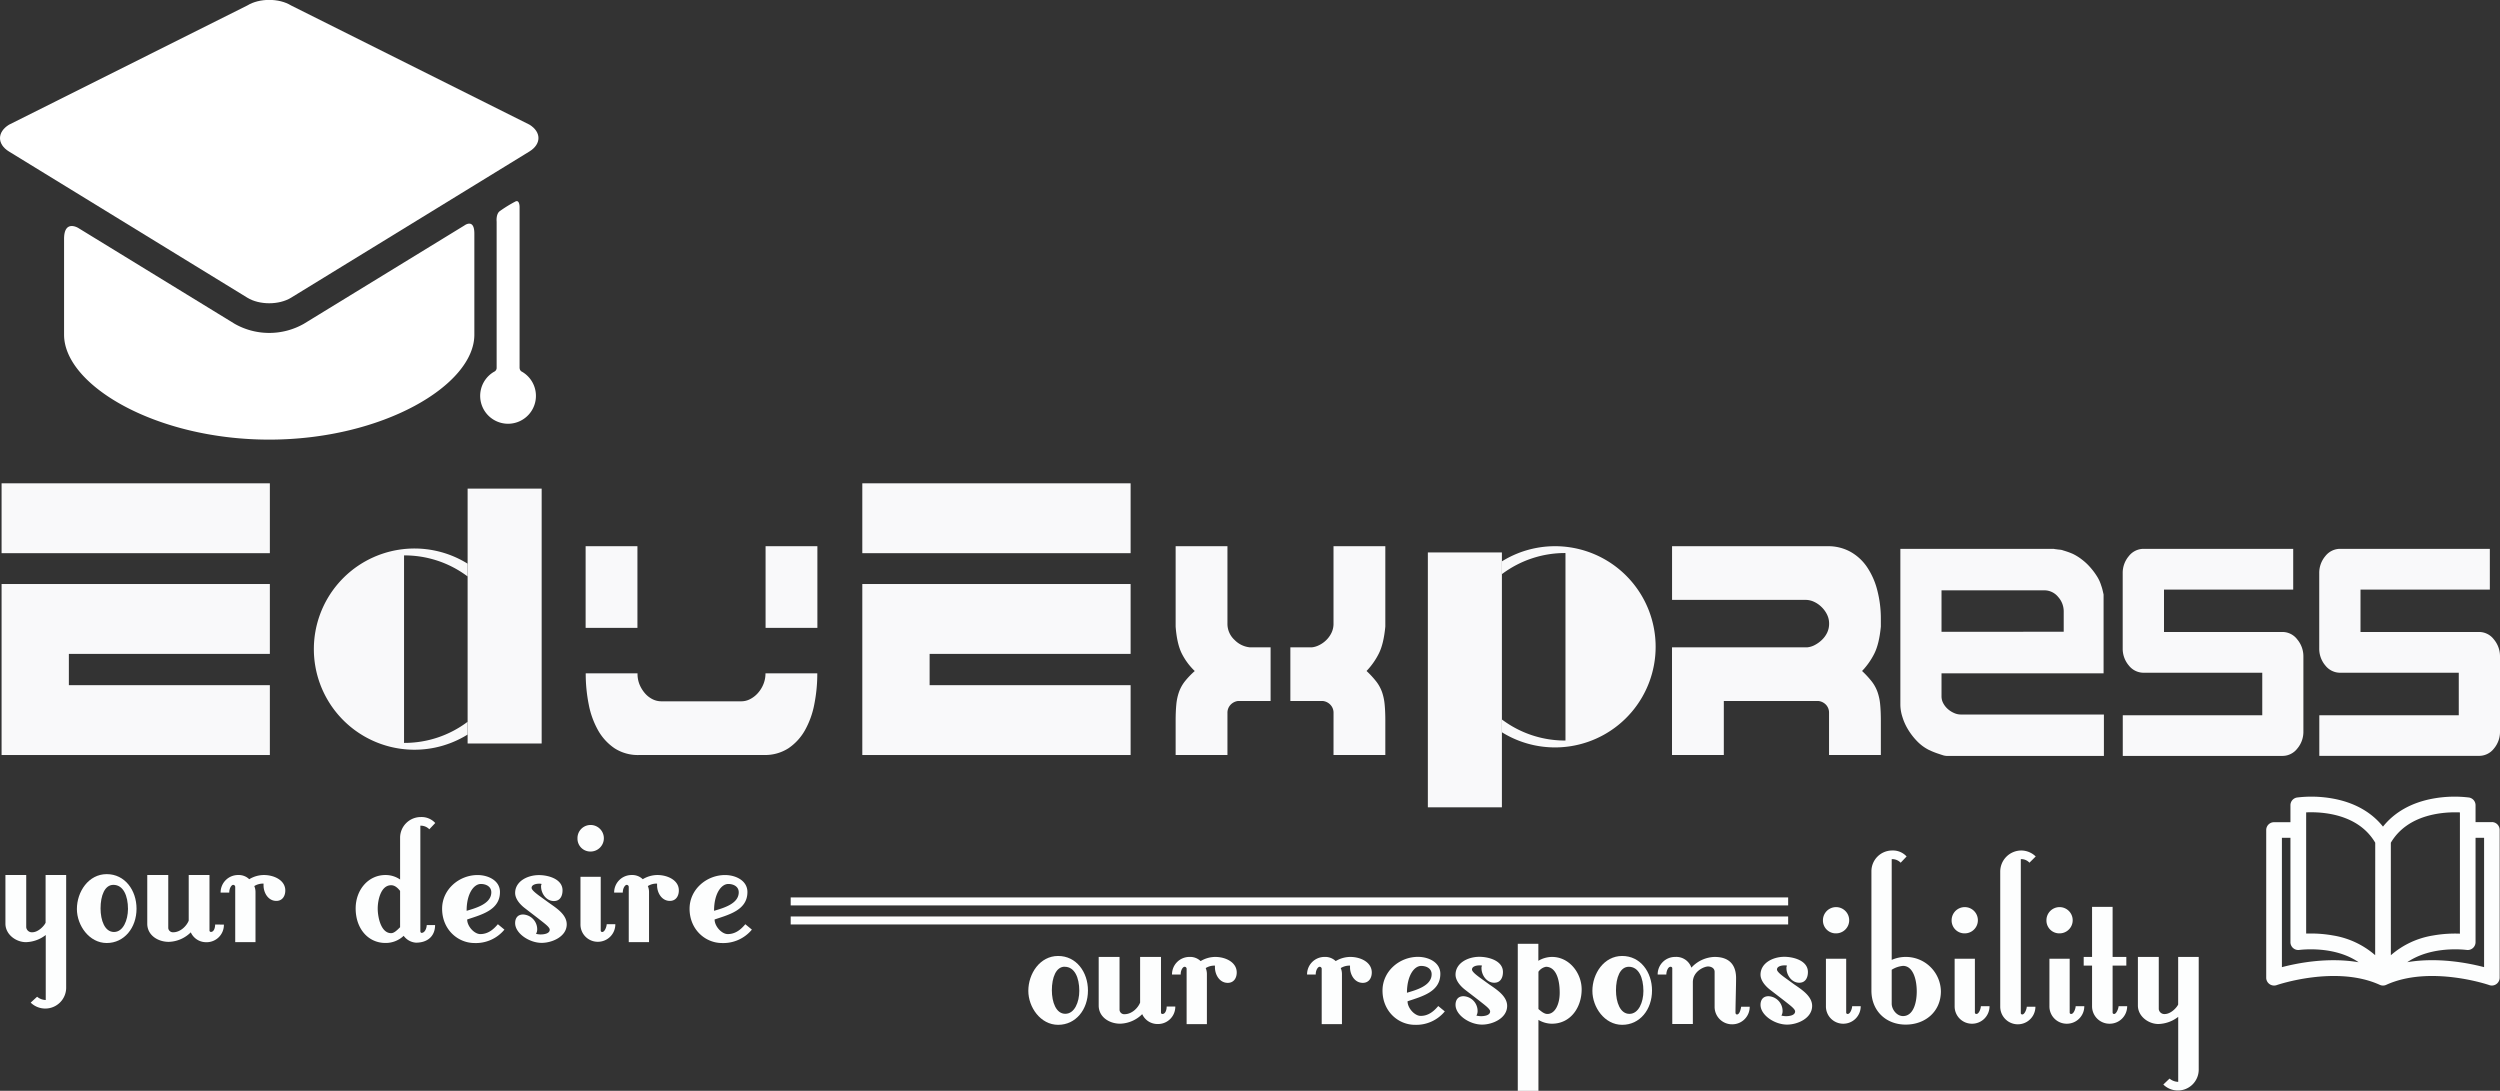 <svg id="Layer_1" data-name="Layer 1" xmlns="http://www.w3.org/2000/svg" viewBox="0 0 1013.32 442.13"><rect x="0" y="0" width="1013.32" height="442.13" fill="#333333" stroke="none"/><defs><style>.cls-1{fill:#fdfefe;}.cls-2{fill:#fff;}.cls-3{fill:#f9f9fa;}</style></defs><title>EduExpress.svg 1</title><path class="cls-1" d="M35.28,505.28v19.34c-.6,1.33-3,3.87-5.43,3.87a2.28,2.28,0,0,1-2.42-2.06V505.28H19V525c0,4.35,4.23,7.49,8.34,7.49a13.61,13.61,0,0,0,8-2.9v26.35a5.69,5.69,0,0,1-3.5-1.33L29.24,557a8.47,8.47,0,0,0,14.38-5.93v-45.8Z" transform="translate(-16.8 -150.61)"/><path class="cls-1" d="M60.06,504.92c-7.38,0-12.09,7.13-12.09,14.14,0,6.65,5,13.78,12.09,13.78s12.08-6.17,12.08-13.9C72.14,511.45,67.43,504.92,60.06,504.92ZM63,528.37c-3.75,0-5.44-4.72-5.44-9.55,0-5.2,1.69-9.55,5.19-9.55,4,0,5.93,4.35,5.93,9.79C68.64,523.65,66.7,528.37,63,528.37Z" transform="translate(-16.8 -150.61)"/><path class="cls-1" d="M104,525.34c0,1.58-.6,3-1.69,3a.57.57,0,0,1-.6-.61V505.28H93.29v18.49c-.85,2.18-3.39,4.72-6.29,4.72a1.9,1.9,0,0,1-2-1.7V505.28H76.49V525c0,4.71,4.35,7.37,8.7,7.37a13.16,13.16,0,0,0,8.94-3.86,6.79,6.79,0,0,0,6.17,4,7,7,0,0,0,7.25-7.13Z" transform="translate(-16.8 -150.61)"/><path class="cls-1" d="M123.74,505.28a11.56,11.56,0,0,0-5.92,1.7,6.1,6.1,0,0,0-4.47-1.7,7.07,7.07,0,0,0-7.13,7.13h3.5c0-1.93,1-3.14,1.57-3.14a.83.83,0,0,1,.85.85v22.35h8.22V512.29a6.16,6.16,0,0,0-.49-2.53,6.66,6.66,0,0,1,3.75-1v.72c0,2.9,1.81,6.29,5.2,6.29,2.41,0,3.62-1.94,3.62-4.23C132.44,507.46,128,505.28,123.74,505.28Z" transform="translate(-16.8 -150.61)"/><path class="cls-1" d="M187.67,528.73c-.37,0-.49-.49-.49-.73V485.29a4.74,4.74,0,0,1,3.63,1.45l2.41-2.54a7.5,7.5,0,0,0-5.8-2.42,8.4,8.4,0,0,0-8.45,8.46V507.1a10.4,10.4,0,0,0-5.93-1.82c-7,0-12.08,6.05-12.08,13.54,0,8.22,5.08,14,12.08,14a10.56,10.56,0,0,0,7.38-2.9,6.71,6.71,0,0,0,5,2.78c4.71,0,7.73-2.66,7.73-7.13h-3.38C189.72,526.92,189,528.73,187.67,528.73Zm-8.7-2.3c-1.21,1.21-2.42,2.42-3.63,2.42-4.11,0-5.44-6.41-5.44-10,0-3.26,1.21-9.43,5.44-9.43,1.57,0,2.78,1.21,3.63,2.3Z" transform="translate(-16.8 -150.61)"/><path class="cls-1" d="M218.6,525.22c-1.93,2.3-4.11,4-7.13,4-2.41,0-5.31-3.14-5.31-5.92,5.67-1.93,13.29-3.75,13.29-11.12,0-4.71-4.84-6.89-9.07-6.89-7.49,0-14.38,5.81-14.38,13.66,0,8.34,6.29,13.9,13.18,13.9a15,15,0,0,0,12.08-5.44Zm-6.89-16.31c2.06,0,4.23,1,4.23,3.38,0,4.72-6.4,6.41-10,7.5C205.91,512.9,208.81,508.91,211.71,508.91Z" transform="translate(-16.8 -150.61)"/><path class="cls-1" d="M239.27,516.52l-4-2.9c-1.33-1-3-2.29-3-3.14,0-1.33,1.93-1.69,3-1.69a3.41,3.41,0,0,1,1.09.12,1.59,1.59,0,0,0-.25,1c0,2.78,2.06,5.92,5.2,5.92,2.54,0,3.5-2.06,3.5-4.35,0-4.59-5.8-6.17-9.54-6.17-4.71,0-9.67,2.54-9.67,7.26,0,2.17,1.69,4.47,4.11,6.28l5.2,4c2.41,1.93,4.71,3.5,4.71,4.59,0,1.69-2.54,1.93-3.75,1.93a9.36,9.36,0,0,1-1.81-.24,3.56,3.56,0,0,0,.48-1.93,6,6,0,0,0-5.68-5.92c-2.41,0-3.26,1.69-3.26,3.5,0,4.11,5.68,8,10.76,8,4.23,0,10.15-2.54,10.15-7.5C246.52,521.24,242.17,518.58,239.27,516.52Z" transform="translate(-16.8 -150.61)"/><path class="cls-1" d="M262.71,525.22c0,.85-.73,3.15-1.81,3.15a.58.58,0,0,1-.61-.61V506h-8.21v19.21a7,7,0,0,0,7,7.13,7.06,7.06,0,0,0,7.13-7.13ZM256.18,485a5.31,5.31,0,0,0-5.31,5.44,5.21,5.21,0,0,0,5.31,5.32,5.38,5.38,0,0,0,0-10.76Z" transform="translate(-16.8 -150.61)"/><path class="cls-1" d="M283.25,505.28a11.56,11.56,0,0,0-5.92,1.7,6.1,6.1,0,0,0-4.47-1.7,7.07,7.07,0,0,0-7.13,7.13h3.5c0-1.93,1-3.14,1.58-3.14a.83.83,0,0,1,.84.85v22.35h8.22V512.29a6.31,6.31,0,0,0-.48-2.53,6.61,6.61,0,0,1,3.74-1v.72c0,2.9,1.81,6.29,5.2,6.29,2.41,0,3.62-1.94,3.62-4.23C292,507.46,287.48,505.28,283.25,505.28Z" transform="translate(-16.8 -150.61)"/><path class="cls-1" d="M318.9,525.22c-1.93,2.3-4.11,4-7.13,4-2.42,0-5.32-3.14-5.32-5.92,5.68-1.93,13.3-3.75,13.3-11.12,0-4.71-4.84-6.89-9.07-6.89-7.49,0-14.38,5.81-14.38,13.66,0,8.34,6.29,13.9,13.18,13.9a15,15,0,0,0,12.08-5.44ZM312,508.91c2.06,0,4.23,1,4.23,3.38,0,4.72-6.4,6.41-10,7.5C306.21,512.9,309.11,508.91,312,508.91Z" transform="translate(-16.8 -150.61)"/><path class="cls-1" d="M445.69,566c-7.13,0-12.08-7.13-12.08-13.77,0-7,4.71-14.14,12.08-14.14s12.09,6.52,12.09,14C457.78,559.87,452.82,566,445.69,566Zm2.66-23.56c-3.5,0-5.2,4.35-5.2,9.55,0,4.83,1.7,9.54,5.44,9.54s5.68-4.71,5.68-9.3C454.27,546.82,452.34,542.47,448.35,542.47Z" transform="translate(-16.8 -150.61)"/><path class="cls-1" d="M485.93,565.67a6.77,6.77,0,0,1-6.16-4,13.16,13.16,0,0,1-8.94,3.87c-4.35,0-8.7-2.66-8.7-7.37v-19.7h8.45V560a1.9,1.9,0,0,0,2.06,1.69c2.9,0,5.44-2.53,6.28-4.71V538.48h8.46V561a.56.56,0,0,0,.61.6c1.08,0,1.69-1.45,1.69-3h3.5A7,7,0,0,1,485.93,565.67Z" transform="translate(-16.8 -150.61)"/><path class="cls-1" d="M509.25,542.71V542a6.71,6.71,0,0,0-3.74,1,6.36,6.36,0,0,1,.48,2.54v20.18h-8.22V543.31a.82.82,0,0,0-.84-.84c-.61,0-1.57,1.21-1.57,3.14h-3.51a7.06,7.06,0,0,1,7.13-7.13,6.08,6.08,0,0,1,4.47,1.69,11.58,11.58,0,0,1,5.93-1.69c4.22,0,8.7,2.18,8.7,6.29,0,2.29-1.21,4.22-3.63,4.22C511.07,549,509.25,545.61,509.25,542.71Z" transform="translate(-16.8 -150.61)"/><path class="cls-1" d="M564,542.71V542a6.74,6.74,0,0,0-3.75,1,6.36,6.36,0,0,1,.48,2.54v20.18h-8.21V543.31a.83.83,0,0,0-.85-.84c-.61,0-1.57,1.21-1.57,3.14h-3.51a7.07,7.07,0,0,1,7.13-7.13,6.1,6.1,0,0,1,4.48,1.69,11.52,11.52,0,0,1,5.92-1.69c4.23,0,8.7,2.18,8.7,6.29,0,2.29-1.21,4.22-3.63,4.22C565.81,549,564,545.61,564,542.71Z" transform="translate(-16.8 -150.61)"/><path class="cls-1" d="M590.34,566c-6.89,0-13.17-5.56-13.17-13.89,0-7.86,6.88-13.66,14.38-13.66,4.23,0,9.06,2.18,9.06,6.89,0,7.37-7.61,9.18-13.29,11.12,0,2.78,2.9,5.92,5.31,5.92,3,0,5.2-1.69,7.13-4l2.66,2.18A15,15,0,0,1,590.34,566Zm-3.26-13c3.62-1.08,10-2.78,10-7.49,0-2.42-2.17-3.38-4.22-3.38C590,542.11,587.08,546.09,587.08,553Z" transform="translate(-16.8 -150.61)"/><path class="cls-1" d="M617.53,565.91c-5.08,0-10.76-3.86-10.76-8,0-1.82.85-3.51,3.26-3.51a6,6,0,0,1,5.68,5.92,3.59,3.59,0,0,1-.48,1.94,9.36,9.36,0,0,0,1.81.24c1.21,0,3.75-.24,3.75-1.93,0-1.09-2.3-2.66-4.71-4.6l-5.2-4c-2.42-1.82-4.11-4.11-4.11-6.29,0-4.71,5-7.25,9.67-7.25,3.75,0,9.55,1.57,9.55,6.16,0,2.3-1,4.35-3.51,4.35-3.14,0-5.19-3.14-5.19-5.92a1.61,1.61,0,0,1,.24-1,3.41,3.41,0,0,0-1.09-.12c-1.09,0-3,.36-3,1.69,0,.84,1.69,2.17,3,3.14l4,2.9c2.9,2,7.25,4.71,7.25,8.7C627.68,563.37,621.76,565.91,617.53,565.91Z" transform="translate(-16.8 -150.61)"/><path class="cls-1" d="M640.37,564v28.76H632V533.16h8.34v6.89a10.94,10.94,0,0,1,5.55-1.57c7,0,12,6.53,12,13.17,0,7.13-4.35,13.9-12.09,13.9A10.85,10.85,0,0,1,640.37,564Zm3-21.51a4.76,4.76,0,0,0-3,2v15.11c1,.84,2.29,2,3.62,2,3.14,0,5-4,5-8.58C649,546.58,647,542.47,643.39,542.47Z" transform="translate(-16.8 -150.61)"/><path class="cls-1" d="M674.32,566c-7.13,0-12.08-7.13-12.08-13.77,0-7,4.71-14.14,12.08-14.14s12.09,6.52,12.09,14C686.41,559.87,681.45,566,674.32,566ZM677,542.47c-3.5,0-5.2,4.35-5.2,9.55,0,4.83,1.7,9.54,5.44,9.54s5.68-4.71,5.68-9.3C682.9,546.82,681,542.47,677,542.47Z" transform="translate(-16.8 -150.61)"/><path class="cls-1" d="M718.91,565.79a7.06,7.06,0,0,1-7.13-7.13V544.52c0-1.45-1.33-2.17-2.66-2.17-1.57,0-6.16,1.93-6.16,6.4v16.92h-8.34V543.19a.64.64,0,0,0-.72-.72c-1,0-1.69,1.81-1.69,3.14H688.7a7.06,7.06,0,0,1,7.13-7.13,6.45,6.45,0,0,1,6.53,4.35,13.28,13.28,0,0,1,9.42-4.35c7.5,0,8.7,5.08,8.7,8.58,0,3-.24,11.24-.24,13.9,0,.72.37.84.61.84,1.08,0,1.57-2.29,1.69-3.14H726A7.06,7.06,0,0,1,718.91,565.79Z" transform="translate(-16.8 -150.61)"/><path class="cls-1" d="M741.15,565.91c-5.08,0-10.76-3.86-10.76-8,0-1.82.85-3.51,3.26-3.51a6,6,0,0,1,5.68,5.92,3.59,3.59,0,0,1-.48,1.94,9.36,9.36,0,0,0,1.81.24c1.21,0,3.75-.24,3.75-1.93,0-1.09-2.3-2.66-4.72-4.6l-5.19-4c-2.42-1.82-4.11-4.11-4.11-6.29,0-4.71,5-7.25,9.67-7.25,3.74,0,9.54,1.57,9.54,6.16,0,2.3-1,4.35-3.5,4.35-3.14,0-5.2-3.14-5.2-5.92a1.56,1.56,0,0,1,.25-1,3.41,3.41,0,0,0-1.09-.12c-1.09,0-3,.36-3,1.69,0,.84,1.69,2.17,3,3.14l4,2.9c2.9,2,7.25,4.71,7.25,8.7C751.3,563.37,745.38,565.91,741.15,565.91Z" transform="translate(-16.8 -150.61)"/><path class="cls-1" d="M761,528.93a5.2,5.2,0,0,1-5.31-5.31,5.32,5.32,0,1,1,5.31,5.31Zm2.9,36.62a7,7,0,0,1-7-7.13V539.21h8.21V561a.57.57,0,0,0,.61.6c1.09,0,1.81-2.29,1.81-3.14H771A7.06,7.06,0,0,1,763.86,565.55Z" transform="translate(-16.8 -150.61)"/><path class="cls-1" d="M789.24,565.91c-8.1,0-13.9-5.68-13.9-13.77V503.8a8.41,8.41,0,0,1,8.46-8.46,7.46,7.46,0,0,1,5.8,2.42l-2.41,2.53a4.77,4.77,0,0,0-3.63-1.45v40.85a13.82,13.82,0,0,1,5.8-1.21,14.19,14.19,0,0,1,14.14,13.9C803.5,560.6,797.22,565.91,789.24,565.91Zm-1.09-23.8a10.35,10.35,0,0,0-4.59,1.57v13.77c0,2.18,1.93,5,4.59,5,4,0,5.56-5,5.56-10S792.14,542.11,788.15,542.11Z" transform="translate(-16.8 -150.61)"/><path class="cls-1" d="M813.17,528.93a5.21,5.21,0,0,1-5.32-5.31,5.32,5.32,0,1,1,5.32,5.31Zm2.9,36.62a7,7,0,0,1-7-7.13V539.21h8.21V561a.57.57,0,0,0,.61.6c1.09,0,1.81-2.29,1.81-3.14h3.51A7.07,7.07,0,0,1,816.07,565.55Z" transform="translate(-16.8 -150.61)"/><path class="cls-1" d="M839.39,500.29a4.49,4.49,0,0,0-3.5-1.45V561.2a.57.57,0,0,0,.6.6c1,0,1.81-2.29,1.81-3.14h3.51a7.13,7.13,0,0,1-14.26,0V503.8a8.56,8.56,0,0,1,8.46-8.46,8.43,8.43,0,0,1,5.92,2.42Z" transform="translate(-16.8 -150.61)"/><path class="cls-1" d="M851.59,528.93a5.2,5.2,0,0,1-5.31-5.31,5.32,5.32,0,1,1,5.31,5.31Zm2.9,36.62a7,7,0,0,1-7-7.13V539.21h8.21V561a.57.57,0,0,0,.61.6c1.08,0,1.81-2.29,1.81-3.14h3.5A7.06,7.06,0,0,1,854.49,565.55Z" transform="translate(-16.8 -150.61)"/><path class="cls-1" d="M871.9,565.55a7.06,7.06,0,0,1-7.13-7.13V542h-3.39v-3.51h3.39v-20.3h8.33v20.3h5.56V542H873.1v19a.57.57,0,0,0,.61.6c1,0,1.81-2.41,1.81-3.14H879A7.07,7.07,0,0,1,871.9,565.55Z" transform="translate(-16.8 -150.61)"/><path class="cls-1" d="M899.57,592.62a8.41,8.41,0,0,1-5.92-2.42l2.53-2.41a5.72,5.72,0,0,0,3.51,1.33V562.77a13.74,13.74,0,0,1-8,2.9c-4.11,0-8.34-3.14-8.34-7.49v-19.7h8.46v21.15a2.27,2.27,0,0,0,2.42,2c2.42,0,4.83-2.53,5.44-3.86V538.48H908v45.8A8.46,8.46,0,0,1,899.57,592.62Z" transform="translate(-16.8 -150.61)"/><rect class="cls-1" x="320.49" y="363.75" width="404.3" height="3.24"/><rect class="cls-1" x="320.49" y="371.47" width="404.3" height="3.24"/><path class="cls-1" d="M1026.85,483.84h-6.64V477a3.17,3.17,0,0,0-2.7-3.14,48.74,48.74,0,0,0-14.52.44c-8.68,1.58-15.6,5.47-20.3,11.36-4.69-5.89-11.61-9.78-20.29-11.36a48.74,48.74,0,0,0-14.52-.44,3.17,3.17,0,0,0-2.7,3.14v6.87h-6.64a3.18,3.18,0,0,0-3.18,3.18v59.85a3.17,3.17,0,0,0,1.34,2.59,3.2,3.2,0,0,0,2.89.42c.23-.09,24-8.21,41.79-.12a3.1,3.1,0,0,0,2.63,0c17.7-8.07,41.56,0,41.79.12a3.44,3.44,0,0,0,1,.17,3.19,3.19,0,0,0,3.18-3.18V487a3.18,3.18,0,0,0-3.18-3.18Zm-85.13,58.78V490.19h3.46V532.5a3.16,3.16,0,0,0,1.1,2.4,3.2,3.2,0,0,0,2.54.74c.17,0,14-1.92,24,5-12.41-2.13-24.84.33-31.15,2Zm37.8-4.85a34.32,34.32,0,0,0-17.12-8,50.19,50.19,0,0,0-8.85-.78c-.73,0-1.41,0-2,0V479.89c6.1-.28,21,.38,28,12.3Zm6.35-45.58c7-11.87,21.88-12.55,28-12.29v49.15a51,51,0,0,0-10.87.74,34.32,34.32,0,0,0-17.12,8Zm6.63,48.45c10.09-6.92,23.89-5,24.06-5a3.18,3.18,0,0,0,3.65-3.14V490.19h3.46v52.43c-6.31-1.65-18.74-4.11-31.17-2Zm0,0" transform="translate(-16.8 -150.61)"/><path class="cls-2" d="M139.93,281.87a28.42,28.42,0,0,1-28,0L48.5,243s-5.73-3.51-5.73,4.44v38.84c0,20.46,37.23,42.52,83.15,42.52s83.15-22.06,83.15-42.52v-41c0-6.38-4.07-3.26-4.07-3.26Zm0,0" transform="translate(-16.8 -150.61)"/><path class="cls-2" d="M231.4,212c4.87-3,4.87-7.88,0-10.87l-96.62-48.31c-4.87-3-12.84-3-17.72,0L20.45,201.16c-4.87,3-4.87,7.88,0,10.87l96.61,59.25c4.88,3,12.85,3,17.72,0" transform="translate(-16.8 -150.61)"/><path class="cls-2" d="M227.4,299.86V234.42s0-3.1-1.79-2.08a52.5,52.5,0,0,0-6.37,3.95c-1.47,1.28-1.14,4.15-1.14,4.15v59.42a1.74,1.74,0,0,1-1.07,1.45,11.3,11.3,0,1,0,11.4,0,1.68,1.68,0,0,1-1-1.42Zm0,0" transform="translate(-16.8 -150.61)"/><path class="cls-3" d="M206.34,384.27v-5.18a40.78,40.78,0,1,0,0,69.25v-5.18a42.47,42.47,0,0,1-25.77,8.57v-76A42.47,42.47,0,0,1,206.34,384.27Z" transform="translate(-16.8 -150.61)"/><rect class="cls-3" x="189.54" y="198.05" width="30.01" height="103.31"/><path class="cls-3" d="M625.56,442.23v5.18a40.78,40.78,0,1,0,0-69.26v5.18a42.53,42.53,0,0,1,25.77-8.56v76A42.46,42.46,0,0,1,625.56,442.23Z" transform="translate(-16.8 -150.61)"/><rect class="cls-3" x="578.75" y="223.92" width="30.01" height="103.31"/><path class="cls-3" d="M126.18,374.83H17.44V346.51H126.18ZM17.44,456.64V387.33H126.18v28.32H44.71v12.68h81.47v28.31Z" transform="translate(-16.8 -150.61)"/><path class="cls-3" d="M275.17,372v33.11h-21V372Zm.67,84.64a17.41,17.41,0,0,1-9.94-2.73,21.5,21.5,0,0,1-6.68-7.28,34.57,34.57,0,0,1-3.8-10.54,63.23,63.23,0,0,1-1.21-12.55h21A11.42,11.42,0,0,0,276,428a13.2,13.2,0,0,0,2.2,3.6,10,10,0,0,0,3.07,2.41,8,8,0,0,0,3.61.86h32.44a7.67,7.67,0,0,0,3.47-.86,10.73,10.73,0,0,0,3.14-2.41,12.46,12.46,0,0,0,2.27-3.6,11.42,11.42,0,0,0,.87-4.47h21a63.23,63.23,0,0,1-1.21,12.55,34.83,34.83,0,0,1-3.8,10.54,21.5,21.5,0,0,1-6.68,7.28,17.44,17.44,0,0,1-9.94,2.73Zm51.27-51.53V372h21v33.11Z" transform="translate(-16.8 -150.61)"/><path class="cls-3" d="M475.07,374.83H366.32V346.51H475.07ZM366.32,456.64V387.33H475.07v28.32H393.6v12.68h81.47v28.31Z" transform="translate(-16.8 -150.61)"/><path class="cls-3" d="M514.32,439.56v17.08h-21V442.76q0-3.74.27-6.54a21,21,0,0,1,1.07-5.07,15.42,15.42,0,0,1,2.33-4.28,32.8,32.8,0,0,1,4.08-4.27,25.92,25.92,0,0,1-5.21-7q-2-3.93-2.54-11V372h21v31.38a8.79,8.79,0,0,0,2.87,6.6,10,10,0,0,0,6.08,3h8.54v21.76H518.6a5,5,0,0,0-3.08,1.6A4.64,4.64,0,0,0,514.32,439.56Zm43,0a4.64,4.64,0,0,0-1.2-3.21,5,5,0,0,0-3.07-1.6H539.82V413h8.68a8.56,8.56,0,0,0,3.07-.94,10.82,10.82,0,0,0,2.87-2.07,10.57,10.57,0,0,0,2.07-2.93,8.43,8.43,0,0,0,.8-3.67V372h21v32.58c-.45,4.72-1.33,8.39-2.67,11a29,29,0,0,1-4.94,7,37.71,37.71,0,0,1,3.94,4.27,15.72,15.72,0,0,1,2.34,4.28,21.53,21.53,0,0,1,1.06,5.07q.27,2.8.27,6.54v13.88h-21Z" transform="translate(-16.8 -150.61)"/><path class="cls-3" d="M757,436.35a5,5,0,0,0-3.07-1.6H715.51v21.89h-21V413h54.74a8.13,8.13,0,0,0,3.13-.94,12.5,12.5,0,0,0,2.87-2.07,10,10,0,0,0,2.14-2.93,8.43,8.43,0,0,0,.8-3.67,8.23,8.23,0,0,0-.87-3.74,10.88,10.88,0,0,0-2.27-3.07A10.65,10.65,0,0,0,752,394.5a8.07,8.07,0,0,0-3.27-.74h-54.2V372h63a18.78,18.78,0,0,1,9.21,2.21,19.76,19.76,0,0,1,6.75,6.14,30,30,0,0,1,4.2,9.41,45.7,45.7,0,0,1,1.47,11.88v2.94q-.68,7.08-2.67,11a29,29,0,0,1-4.94,7,38.67,38.67,0,0,1,3.94,4.27,15.42,15.42,0,0,1,2.33,4.28,21,21,0,0,1,1.07,5.07q.27,2.8.27,6.54v13.88h-21V439.56A4.64,4.64,0,0,0,757,436.35Z" transform="translate(-16.8 -150.61)"/><path class="cls-3" d="M869.57,457H805.76a6.11,6.11,0,0,1-1.61-.33c-.71-.22-1.44-.47-2.2-.73s-1.45-.54-2.07-.8l-1.2-.54a17.75,17.75,0,0,1-4.81-3.54,26,26,0,0,1-3.67-4.74,22.26,22.26,0,0,1-2.33-5.2,16.69,16.69,0,0,1-.8-4.81V373.07h62.07a2.1,2.1,0,0,1,.4.07,2.5,2.5,0,0,0,.54.07c.53.09,1.07.15,1.6.2a4.94,4.94,0,0,1,1.47.33c.62.18,1.24.38,1.87.6s1.24.47,1.87.73a20.61,20.61,0,0,1,3.6,2.21,22.75,22.75,0,0,1,3.47,3.2,27.89,27.89,0,0,1,2.81,3.74,15.35,15.35,0,0,1,1.73,3.8,15.84,15.84,0,0,1,.6,2.07c.22.94.34,1.45.34,1.54v31.91H803.75v9.27a5.88,5.88,0,0,0,.74,2.91,8.34,8.34,0,0,0,1.86,2.32,9.48,9.48,0,0,0,2.53,1.59,6.6,6.6,0,0,0,2.6.59h58.09Zm-16.29-50.33V398.3a8.74,8.74,0,0,0-2.26-5.74,7.19,7.19,0,0,0-5.73-2.67H803.75v16.82Z" transform="translate(-16.8 -150.61)"/><path class="cls-3" d="M885.69,373.07H946.3V389.6H893.93v17.17H942a7.5,7.5,0,0,1,5.93,3,10.64,10.64,0,0,1,2.5,7v30.29a10.51,10.51,0,0,1-2.5,7A7.56,7.56,0,0,1,942,457H877.22V440.52h56.54V423.29H885.69a7.59,7.59,0,0,1-6-2.92,10.46,10.46,0,0,1-2.5-7V383a10.5,10.5,0,0,1,2.5-7A7.59,7.59,0,0,1,885.69,373.07Z" transform="translate(-16.8 -150.61)"/><path class="cls-3" d="M965.34,373.07H1026V389.6H973.58v17.17h48.12a7.52,7.52,0,0,1,5.93,3,10.63,10.63,0,0,1,2.49,7v30.29a10.51,10.51,0,0,1-2.49,7,7.57,7.57,0,0,1-5.93,2.92H956.88V440.52h56.53V423.29H965.34a7.6,7.6,0,0,1-6-2.92,10.51,10.51,0,0,1-2.49-7V383a10.54,10.54,0,0,1,2.49-7A7.6,7.6,0,0,1,965.34,373.07Z" transform="translate(-16.8 -150.61)"/></svg>